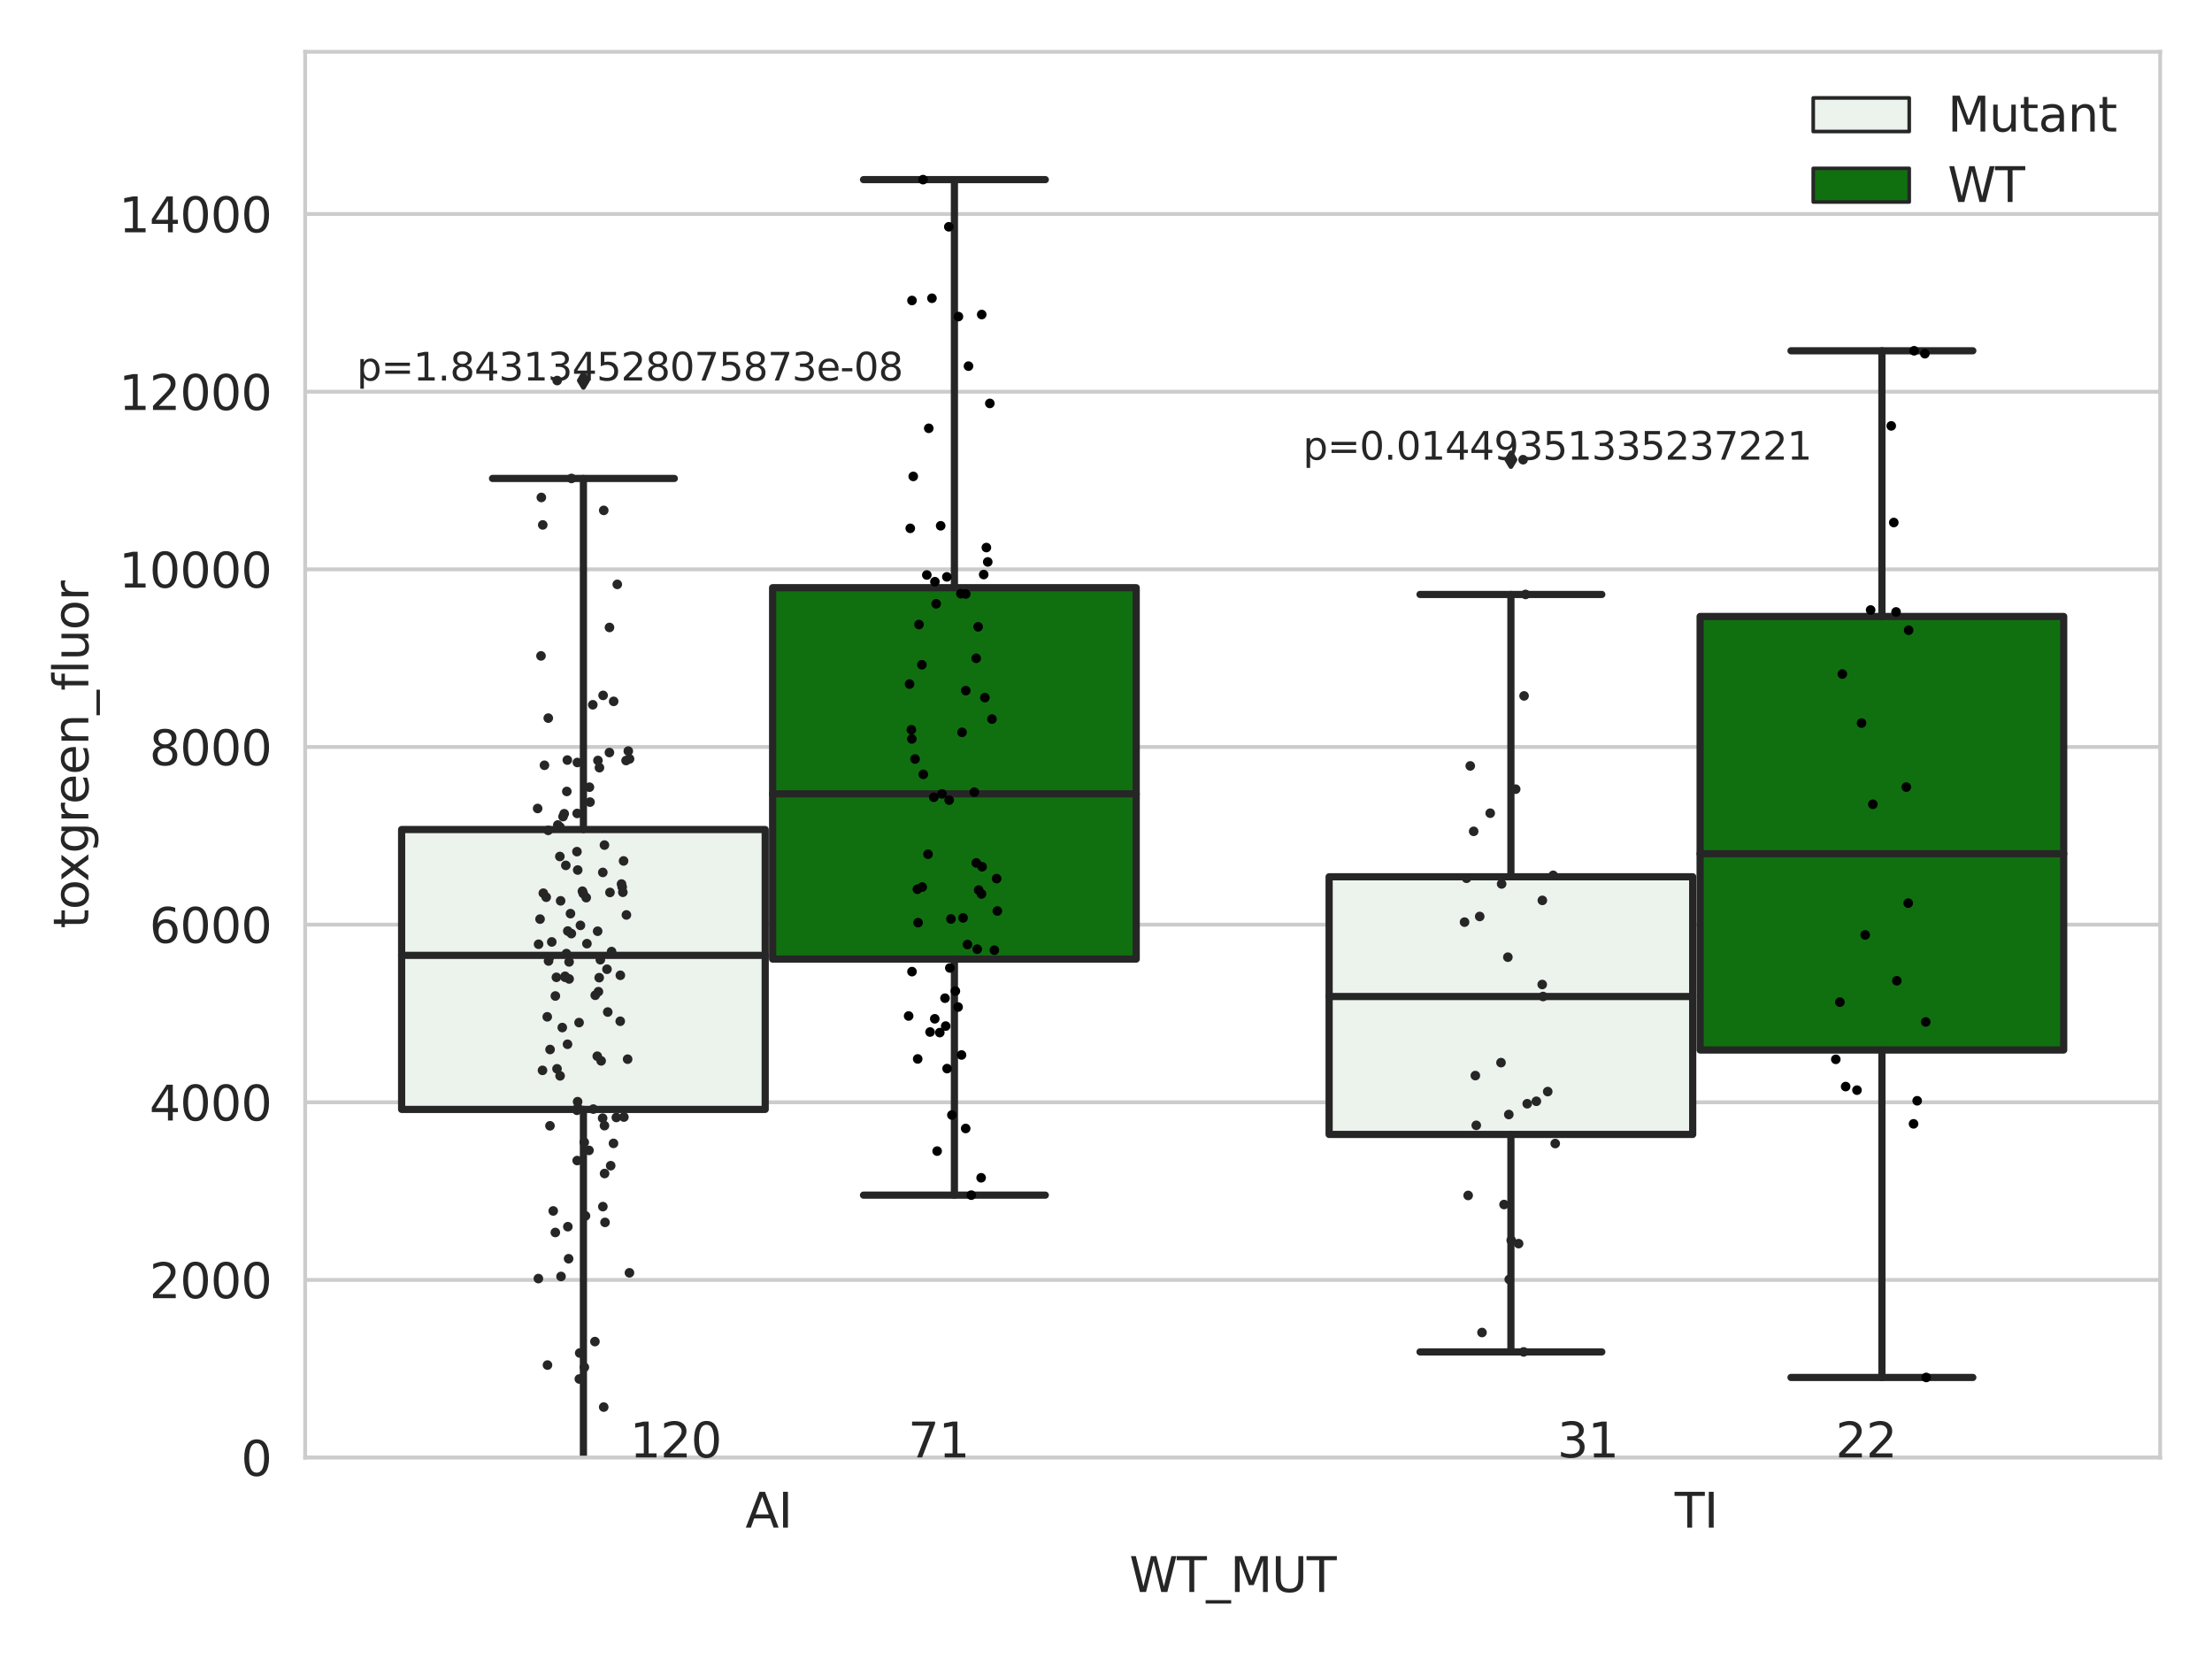<?xml version="1.0" encoding="utf-8" standalone="no"?>
<!DOCTYPE svg PUBLIC "-//W3C//DTD SVG 1.1//EN"
  "http://www.w3.org/Graphics/SVG/1.1/DTD/svg11.dtd">
<svg xmlns:xlink="http://www.w3.org/1999/xlink" width="460.8pt" height="345.6pt" viewBox="0 0 460.8 345.6" xmlns="http://www.w3.org/2000/svg" version="1.1">
 <defs>
  <style type="text/css">*{stroke-linejoin: round; stroke-linecap: butt}</style>
 </defs>
 <g id="figure_1">
  <g id="patch_1">
   <path d="M 0 345.6 
L 460.8 345.6 
L 460.8 0 
L 0 0 
z
" style="fill: #ffffff"/>
  </g>
  <g id="axes_1">
   <g id="patch_2">
    <path d="M 63.571 303.64 
L 450 303.64 
L 450 10.8 
L 63.571 10.8 
z
" style="fill: #ffffff"/>
   </g>
   <g id="matplotlib.axis_1">
    <g id="xtick_1">
     <g id="text_1">
      <!-- AI -->
      <g style="fill: #262626" transform="translate(155.283 318.238)scale(0.1 -0.1)">
       <defs>
        <path id="DejaVuSans-41" d="M 2188 4044 
L 1331 1722 
L 3047 1722 
L 2188 4044 
z
M 1831 4666 
L 2547 4666 
L 4325 0 
L 3669 0 
L 3244 1197 
L 1141 1197 
L 716 0 
L 50 0 
L 1831 4666 
z
" transform="scale(0.016)"/>
        <path id="DejaVuSans-49" d="M 628 4666 
L 1259 4666 
L 1259 0 
L 628 0 
L 628 4666 
z
" transform="scale(0.016)"/>
       </defs>
       <use xlink:href="#DejaVuSans-41"/>
       <use xlink:href="#DejaVuSans-49" x="68.408"/>
      </g>
     </g>
    </g>
    <g id="xtick_2">
     <g id="text_2">
      <!-- TI -->
      <g style="fill: #262626" transform="translate(348.864 318.238)scale(0.1 -0.1)">
       <defs>
        <path id="DejaVuSans-54" d="M -19 4666 
L 3928 4666 
L 3928 4134 
L 2272 4134 
L 2272 0 
L 1638 0 
L 1638 4134 
L -19 4134 
L -19 4666 
z
" transform="scale(0.016)"/>
       </defs>
       <use xlink:href="#DejaVuSans-54"/>
       <use xlink:href="#DejaVuSans-49" x="61.084"/>
      </g>
     </g>
    </g>
    <g id="text_3">
     <!-- WT_MUT -->
     <g style="fill: #262626" transform="translate(235.261 331.638)scale(0.1 -0.1)">
      <defs>
       <path id="DejaVuSans-57" d="M 213 4666 
L 850 4666 
L 1831 722 
L 2809 4666 
L 3519 4666 
L 4500 722 
L 5478 4666 
L 6119 4666 
L 4947 0 
L 4153 0 
L 3169 4050 
L 2175 0 
L 1381 0 
L 213 4666 
z
" transform="scale(0.016)"/>
       <path id="DejaVuSans-5f" d="M 3263 -1063 
L 3263 -1509 
L -63 -1509 
L -63 -1063 
L 3263 -1063 
z
" transform="scale(0.016)"/>
       <path id="DejaVuSans-4d" d="M 628 4666 
L 1569 4666 
L 2759 1491 
L 3956 4666 
L 4897 4666 
L 4897 0 
L 4281 0 
L 4281 4097 
L 3078 897 
L 2444 897 
L 1241 4097 
L 1241 0 
L 628 0 
L 628 4666 
z
" transform="scale(0.016)"/>
       <path id="DejaVuSans-55" d="M 556 4666 
L 1191 4666 
L 1191 1831 
Q 1191 1081 1462 751 
Q 1734 422 2344 422 
Q 2950 422 3222 751 
Q 3494 1081 3494 1831 
L 3494 4666 
L 4128 4666 
L 4128 1753 
Q 4128 841 3676 375 
Q 3225 -91 2344 -91 
Q 1459 -91 1007 375 
Q 556 841 556 1753 
L 556 4666 
z
" transform="scale(0.016)"/>
      </defs>
      <use xlink:href="#DejaVuSans-57"/>
      <use xlink:href="#DejaVuSans-54" x="98.877"/>
      <use xlink:href="#DejaVuSans-5f" x="159.961"/>
      <use xlink:href="#DejaVuSans-4d" x="209.961"/>
      <use xlink:href="#DejaVuSans-55" x="296.24"/>
      <use xlink:href="#DejaVuSans-54" x="369.434"/>
     </g>
    </g>
   </g>
   <g id="matplotlib.axis_2">
    <g id="ytick_1">
     <g id="line2d_1">
      <path d="M 63.571 303.64 
L 450 303.64 
" clip-path="url(#p9ba198912a)" style="fill: none; stroke: #cccccc; stroke-width: 0.8; stroke-linecap: round"/>
     </g>
     <g id="text_4">
      <!-- 0 -->
      <g style="fill: #262626" transform="translate(50.209 307.439)scale(0.1 -0.1)">
       <defs>
        <path id="DejaVuSans-30" d="M 2034 4250 
Q 1547 4250 1301 3770 
Q 1056 3291 1056 2328 
Q 1056 1369 1301 889 
Q 1547 409 2034 409 
Q 2525 409 2770 889 
Q 3016 1369 3016 2328 
Q 3016 3291 2770 3770 
Q 2525 4250 2034 4250 
z
M 2034 4750 
Q 2819 4750 3233 4129 
Q 3647 3509 3647 2328 
Q 3647 1150 3233 529 
Q 2819 -91 2034 -91 
Q 1250 -91 836 529 
Q 422 1150 422 2328 
Q 422 3509 836 4129 
Q 1250 4750 2034 4750 
z
" transform="scale(0.016)"/>
       </defs>
       <use xlink:href="#DejaVuSans-30"/>
      </g>
     </g>
    </g>
    <g id="ytick_2">
     <g id="line2d_2">
      <path d="M 63.571 266.633 
L 450 266.633 
" clip-path="url(#p9ba198912a)" style="fill: none; stroke: #cccccc; stroke-width: 0.8; stroke-linecap: round"/>
     </g>
     <g id="text_5">
      <!-- 2000 -->
      <g style="fill: #262626" transform="translate(31.121 270.432)scale(0.1 -0.1)">
       <defs>
        <path id="DejaVuSans-32" d="M 1228 531 
L 3431 531 
L 3431 0 
L 469 0 
L 469 531 
Q 828 903 1448 1529 
Q 2069 2156 2228 2338 
Q 2531 2678 2651 2914 
Q 2772 3150 2772 3378 
Q 2772 3750 2511 3984 
Q 2250 4219 1831 4219 
Q 1534 4219 1204 4116 
Q 875 4013 500 3803 
L 500 4441 
Q 881 4594 1212 4672 
Q 1544 4750 1819 4750 
Q 2544 4750 2975 4387 
Q 3406 4025 3406 3419 
Q 3406 3131 3298 2873 
Q 3191 2616 2906 2266 
Q 2828 2175 2409 1742 
Q 1991 1309 1228 531 
z
" transform="scale(0.016)"/>
       </defs>
       <use xlink:href="#DejaVuSans-32"/>
       <use xlink:href="#DejaVuSans-30" x="63.623"/>
       <use xlink:href="#DejaVuSans-30" x="127.246"/>
       <use xlink:href="#DejaVuSans-30" x="190.869"/>
      </g>
     </g>
    </g>
    <g id="ytick_3">
     <g id="line2d_3">
      <path d="M 63.571 229.626 
L 450 229.626 
" clip-path="url(#p9ba198912a)" style="fill: none; stroke: #cccccc; stroke-width: 0.8; stroke-linecap: round"/>
     </g>
     <g id="text_6">
      <!-- 4000 -->
      <g style="fill: #262626" transform="translate(31.121 233.425)scale(0.1 -0.1)">
       <defs>
        <path id="DejaVuSans-34" d="M 2419 4116 
L 825 1625 
L 2419 1625 
L 2419 4116 
z
M 2253 4666 
L 3047 4666 
L 3047 1625 
L 3713 1625 
L 3713 1100 
L 3047 1100 
L 3047 0 
L 2419 0 
L 2419 1100 
L 313 1100 
L 313 1709 
L 2253 4666 
z
" transform="scale(0.016)"/>
       </defs>
       <use xlink:href="#DejaVuSans-34"/>
       <use xlink:href="#DejaVuSans-30" x="63.623"/>
       <use xlink:href="#DejaVuSans-30" x="127.246"/>
       <use xlink:href="#DejaVuSans-30" x="190.869"/>
      </g>
     </g>
    </g>
    <g id="ytick_4">
     <g id="line2d_4">
      <path d="M 63.571 192.619 
L 450 192.619 
" clip-path="url(#p9ba198912a)" style="fill: none; stroke: #cccccc; stroke-width: 0.8; stroke-linecap: round"/>
     </g>
     <g id="text_7">
      <!-- 6000 -->
      <g style="fill: #262626" transform="translate(31.121 196.418)scale(0.1 -0.1)">
       <defs>
        <path id="DejaVuSans-36" d="M 2113 2584 
Q 1688 2584 1439 2293 
Q 1191 2003 1191 1497 
Q 1191 994 1439 701 
Q 1688 409 2113 409 
Q 2538 409 2786 701 
Q 3034 994 3034 1497 
Q 3034 2003 2786 2293 
Q 2538 2584 2113 2584 
z
M 3366 4563 
L 3366 3988 
Q 3128 4100 2886 4159 
Q 2644 4219 2406 4219 
Q 1781 4219 1451 3797 
Q 1122 3375 1075 2522 
Q 1259 2794 1537 2939 
Q 1816 3084 2150 3084 
Q 2853 3084 3261 2657 
Q 3669 2231 3669 1497 
Q 3669 778 3244 343 
Q 2819 -91 2113 -91 
Q 1303 -91 875 529 
Q 447 1150 447 2328 
Q 447 3434 972 4092 
Q 1497 4750 2381 4750 
Q 2619 4750 2861 4703 
Q 3103 4656 3366 4563 
z
" transform="scale(0.016)"/>
       </defs>
       <use xlink:href="#DejaVuSans-36"/>
       <use xlink:href="#DejaVuSans-30" x="63.623"/>
       <use xlink:href="#DejaVuSans-30" x="127.246"/>
       <use xlink:href="#DejaVuSans-30" x="190.869"/>
      </g>
     </g>
    </g>
    <g id="ytick_5">
     <g id="line2d_5">
      <path d="M 63.571 155.612 
L 450 155.612 
" clip-path="url(#p9ba198912a)" style="fill: none; stroke: #cccccc; stroke-width: 0.8; stroke-linecap: round"/>
     </g>
     <g id="text_8">
      <!-- 8000 -->
      <g style="fill: #262626" transform="translate(31.121 159.411)scale(0.1 -0.1)">
       <defs>
        <path id="DejaVuSans-38" d="M 2034 2216 
Q 1584 2216 1326 1975 
Q 1069 1734 1069 1313 
Q 1069 891 1326 650 
Q 1584 409 2034 409 
Q 2484 409 2743 651 
Q 3003 894 3003 1313 
Q 3003 1734 2745 1975 
Q 2488 2216 2034 2216 
z
M 1403 2484 
Q 997 2584 770 2862 
Q 544 3141 544 3541 
Q 544 4100 942 4425 
Q 1341 4750 2034 4750 
Q 2731 4750 3128 4425 
Q 3525 4100 3525 3541 
Q 3525 3141 3298 2862 
Q 3072 2584 2669 2484 
Q 3125 2378 3379 2068 
Q 3634 1759 3634 1313 
Q 3634 634 3220 271 
Q 2806 -91 2034 -91 
Q 1263 -91 848 271 
Q 434 634 434 1313 
Q 434 1759 690 2068 
Q 947 2378 1403 2484 
z
M 1172 3481 
Q 1172 3119 1398 2916 
Q 1625 2713 2034 2713 
Q 2441 2713 2670 2916 
Q 2900 3119 2900 3481 
Q 2900 3844 2670 4047 
Q 2441 4250 2034 4250 
Q 1625 4250 1398 4047 
Q 1172 3844 1172 3481 
z
" transform="scale(0.016)"/>
       </defs>
       <use xlink:href="#DejaVuSans-38"/>
       <use xlink:href="#DejaVuSans-30" x="63.623"/>
       <use xlink:href="#DejaVuSans-30" x="127.246"/>
       <use xlink:href="#DejaVuSans-30" x="190.869"/>
      </g>
     </g>
    </g>
    <g id="ytick_6">
     <g id="line2d_6">
      <path d="M 63.571 118.604 
L 450 118.604 
" clip-path="url(#p9ba198912a)" style="fill: none; stroke: #cccccc; stroke-width: 0.8; stroke-linecap: round"/>
     </g>
     <g id="text_9">
      <!-- 10000 -->
      <g style="fill: #262626" transform="translate(24.759 122.404)scale(0.1 -0.1)">
       <defs>
        <path id="DejaVuSans-31" d="M 794 531 
L 1825 531 
L 1825 4091 
L 703 3866 
L 703 4441 
L 1819 4666 
L 2450 4666 
L 2450 531 
L 3481 531 
L 3481 0 
L 794 0 
L 794 531 
z
" transform="scale(0.016)"/>
       </defs>
       <use xlink:href="#DejaVuSans-31"/>
       <use xlink:href="#DejaVuSans-30" x="63.623"/>
       <use xlink:href="#DejaVuSans-30" x="127.246"/>
       <use xlink:href="#DejaVuSans-30" x="190.869"/>
       <use xlink:href="#DejaVuSans-30" x="254.492"/>
      </g>
     </g>
    </g>
    <g id="ytick_7">
     <g id="line2d_7">
      <path d="M 63.571 81.597 
L 450 81.597 
" clip-path="url(#p9ba198912a)" style="fill: none; stroke: #cccccc; stroke-width: 0.8; stroke-linecap: round"/>
     </g>
     <g id="text_10">
      <!-- 12000 -->
      <g style="fill: #262626" transform="translate(24.759 85.397)scale(0.1 -0.1)">
       <use xlink:href="#DejaVuSans-31"/>
       <use xlink:href="#DejaVuSans-32" x="63.623"/>
       <use xlink:href="#DejaVuSans-30" x="127.246"/>
       <use xlink:href="#DejaVuSans-30" x="190.869"/>
       <use xlink:href="#DejaVuSans-30" x="254.492"/>
      </g>
     </g>
    </g>
    <g id="ytick_8">
     <g id="line2d_8">
      <path d="M 63.571 44.59 
L 450 44.59 
" clip-path="url(#p9ba198912a)" style="fill: none; stroke: #cccccc; stroke-width: 0.8; stroke-linecap: round"/>
     </g>
     <g id="text_11">
      <!-- 14000 -->
      <g style="fill: #262626" transform="translate(24.759 48.389)scale(0.1 -0.1)">
       <use xlink:href="#DejaVuSans-31"/>
       <use xlink:href="#DejaVuSans-34" x="63.623"/>
       <use xlink:href="#DejaVuSans-30" x="127.246"/>
       <use xlink:href="#DejaVuSans-30" x="190.869"/>
       <use xlink:href="#DejaVuSans-30" x="254.492"/>
      </g>
     </g>
    </g>
    <g id="text_12">
     <!-- toxgreen_fluor -->
     <g style="fill: #262626" transform="translate(18.401 193.415)rotate(-90)scale(0.1 -0.1)">
      <defs>
       <path id="DejaVuSans-74" d="M 1172 4494 
L 1172 3500 
L 2356 3500 
L 2356 3053 
L 1172 3053 
L 1172 1153 
Q 1172 725 1289 603 
Q 1406 481 1766 481 
L 2356 481 
L 2356 0 
L 1766 0 
Q 1100 0 847 248 
Q 594 497 594 1153 
L 594 3053 
L 172 3053 
L 172 3500 
L 594 3500 
L 594 4494 
L 1172 4494 
z
" transform="scale(0.016)"/>
       <path id="DejaVuSans-6f" d="M 1959 3097 
Q 1497 3097 1228 2736 
Q 959 2375 959 1747 
Q 959 1119 1226 758 
Q 1494 397 1959 397 
Q 2419 397 2687 759 
Q 2956 1122 2956 1747 
Q 2956 2369 2687 2733 
Q 2419 3097 1959 3097 
z
M 1959 3584 
Q 2709 3584 3137 3096 
Q 3566 2609 3566 1747 
Q 3566 888 3137 398 
Q 2709 -91 1959 -91 
Q 1206 -91 779 398 
Q 353 888 353 1747 
Q 353 2609 779 3096 
Q 1206 3584 1959 3584 
z
" transform="scale(0.016)"/>
       <path id="DejaVuSans-78" d="M 3513 3500 
L 2247 1797 
L 3578 0 
L 2900 0 
L 1881 1375 
L 863 0 
L 184 0 
L 1544 1831 
L 300 3500 
L 978 3500 
L 1906 2253 
L 2834 3500 
L 3513 3500 
z
" transform="scale(0.016)"/>
       <path id="DejaVuSans-67" d="M 2906 1791 
Q 2906 2416 2648 2759 
Q 2391 3103 1925 3103 
Q 1463 3103 1205 2759 
Q 947 2416 947 1791 
Q 947 1169 1205 825 
Q 1463 481 1925 481 
Q 2391 481 2648 825 
Q 2906 1169 2906 1791 
z
M 3481 434 
Q 3481 -459 3084 -895 
Q 2688 -1331 1869 -1331 
Q 1566 -1331 1297 -1286 
Q 1028 -1241 775 -1147 
L 775 -588 
Q 1028 -725 1275 -790 
Q 1522 -856 1778 -856 
Q 2344 -856 2625 -561 
Q 2906 -266 2906 331 
L 2906 616 
Q 2728 306 2450 153 
Q 2172 0 1784 0 
Q 1141 0 747 490 
Q 353 981 353 1791 
Q 353 2603 747 3093 
Q 1141 3584 1784 3584 
Q 2172 3584 2450 3431 
Q 2728 3278 2906 2969 
L 2906 3500 
L 3481 3500 
L 3481 434 
z
" transform="scale(0.016)"/>
       <path id="DejaVuSans-72" d="M 2631 2963 
Q 2534 3019 2420 3045 
Q 2306 3072 2169 3072 
Q 1681 3072 1420 2755 
Q 1159 2438 1159 1844 
L 1159 0 
L 581 0 
L 581 3500 
L 1159 3500 
L 1159 2956 
Q 1341 3275 1631 3429 
Q 1922 3584 2338 3584 
Q 2397 3584 2469 3576 
Q 2541 3569 2628 3553 
L 2631 2963 
z
" transform="scale(0.016)"/>
       <path id="DejaVuSans-65" d="M 3597 1894 
L 3597 1613 
L 953 1613 
Q 991 1019 1311 708 
Q 1631 397 2203 397 
Q 2534 397 2845 478 
Q 3156 559 3463 722 
L 3463 178 
Q 3153 47 2828 -22 
Q 2503 -91 2169 -91 
Q 1331 -91 842 396 
Q 353 884 353 1716 
Q 353 2575 817 3079 
Q 1281 3584 2069 3584 
Q 2775 3584 3186 3129 
Q 3597 2675 3597 1894 
z
M 3022 2063 
Q 3016 2534 2758 2815 
Q 2500 3097 2075 3097 
Q 1594 3097 1305 2825 
Q 1016 2553 972 2059 
L 3022 2063 
z
" transform="scale(0.016)"/>
       <path id="DejaVuSans-6e" d="M 3513 2113 
L 3513 0 
L 2938 0 
L 2938 2094 
Q 2938 2591 2744 2837 
Q 2550 3084 2163 3084 
Q 1697 3084 1428 2787 
Q 1159 2491 1159 1978 
L 1159 0 
L 581 0 
L 581 3500 
L 1159 3500 
L 1159 2956 
Q 1366 3272 1645 3428 
Q 1925 3584 2291 3584 
Q 2894 3584 3203 3211 
Q 3513 2838 3513 2113 
z
" transform="scale(0.016)"/>
       <path id="DejaVuSans-66" d="M 2375 4863 
L 2375 4384 
L 1825 4384 
Q 1516 4384 1395 4259 
Q 1275 4134 1275 3809 
L 1275 3500 
L 2222 3500 
L 2222 3053 
L 1275 3053 
L 1275 0 
L 697 0 
L 697 3053 
L 147 3053 
L 147 3500 
L 697 3500 
L 697 3744 
Q 697 4328 969 4595 
Q 1241 4863 1831 4863 
L 2375 4863 
z
" transform="scale(0.016)"/>
       <path id="DejaVuSans-6c" d="M 603 4863 
L 1178 4863 
L 1178 0 
L 603 0 
L 603 4863 
z
" transform="scale(0.016)"/>
       <path id="DejaVuSans-75" d="M 544 1381 
L 544 3500 
L 1119 3500 
L 1119 1403 
Q 1119 906 1312 657 
Q 1506 409 1894 409 
Q 2359 409 2629 706 
Q 2900 1003 2900 1516 
L 2900 3500 
L 3475 3500 
L 3475 0 
L 2900 0 
L 2900 538 
Q 2691 219 2414 64 
Q 2138 -91 1772 -91 
Q 1169 -91 856 284 
Q 544 659 544 1381 
z
M 1991 3584 
L 1991 3584 
z
" transform="scale(0.016)"/>
      </defs>
      <use xlink:href="#DejaVuSans-74"/>
      <use xlink:href="#DejaVuSans-6f" x="39.209"/>
      <use xlink:href="#DejaVuSans-78" x="97.266"/>
      <use xlink:href="#DejaVuSans-67" x="156.445"/>
      <use xlink:href="#DejaVuSans-72" x="219.922"/>
      <use xlink:href="#DejaVuSans-65" x="258.785"/>
      <use xlink:href="#DejaVuSans-65" x="320.309"/>
      <use xlink:href="#DejaVuSans-6e" x="381.832"/>
      <use xlink:href="#DejaVuSans-5f" x="445.211"/>
      <use xlink:href="#DejaVuSans-66" x="495.211"/>
      <use xlink:href="#DejaVuSans-6c" x="530.416"/>
      <use xlink:href="#DejaVuSans-75" x="558.199"/>
      <use xlink:href="#DejaVuSans-6f" x="621.578"/>
      <use xlink:href="#DejaVuSans-72" x="682.76"/>
     </g>
    </g>
   </g>
   <g id="patch_3">
    <path d="M 83.666 231.108 
L 159.406 231.108 
L 159.406 172.807 
L 83.666 172.807 
L 83.666 231.108 
z
" clip-path="url(#p9ba198912a)" style="fill: #ecf2ec; stroke: #262626; stroke-width: 1.5; stroke-linejoin: miter"/>
   </g>
   <g id="patch_4">
    <path d="M 160.951 199.792 
L 236.691 199.792 
L 236.691 122.431 
L 160.951 122.431 
L 160.951 199.792 
z
" clip-path="url(#p9ba198912a)" style="fill: #107010; stroke: #262626; stroke-width: 1.5; stroke-linejoin: miter"/>
   </g>
   <g id="patch_5">
    <path d="M 276.88 236.324 
L 352.62 236.324 
L 352.62 182.651 
L 276.88 182.651 
L 276.88 236.324 
z
" clip-path="url(#p9ba198912a)" style="fill: #ecf2ec; stroke: #262626; stroke-width: 1.5; stroke-linejoin: miter"/>
   </g>
   <g id="patch_6">
    <path d="M 354.166 218.733 
L 429.906 218.733 
L 429.906 128.426 
L 354.166 128.426 
L 354.166 218.733 
z
" clip-path="url(#p9ba198912a)" style="fill: #107010; stroke: #262626; stroke-width: 1.5; stroke-linejoin: miter"/>
   </g>
   <g id="patch_7">
    <path d="M 160.178 303.64 
L 160.178 303.64 
L 160.178 303.64 
L 160.178 303.64 
z
" clip-path="url(#p9ba198912a)" style="fill: #ecf2ec; stroke: #262626; stroke-width: 0.75; stroke-linejoin: miter"/>
   </g>
   <g id="patch_8">
    <path d="M 160.178 303.64 
L 160.178 303.64 
L 160.178 303.64 
L 160.178 303.64 
z
" clip-path="url(#p9ba198912a)" style="fill: #107010; stroke: #262626; stroke-width: 0.75; stroke-linejoin: miter"/>
   </g>
   <g id="PathCollection_1"/>
   <g id="PathCollection_2"/>
   <g id="line2d_9">
    <path d="M 121.536 231.108 
L 121.536 305.144 
" clip-path="url(#p9ba198912a)" style="fill: none; stroke: #262626; stroke-width: 1.5; stroke-linecap: round"/>
   </g>
   <g id="line2d_10">
    <path d="M 121.536 172.807 
L 121.536 99.671 
" clip-path="url(#p9ba198912a)" style="fill: none; stroke: #262626; stroke-width: 1.5; stroke-linecap: round"/>
   </g>
   <g id="line2d_11">
    <path d="M 102.601 305.144 
L 140.471 305.144 
" clip-path="url(#p9ba198912a)" style="fill: none; stroke: #262626; stroke-width: 1.5; stroke-linecap: round"/>
   </g>
   <g id="line2d_12">
    <path d="M 102.601 99.671 
L 140.471 99.671 
" clip-path="url(#p9ba198912a)" style="fill: none; stroke: #262626; stroke-width: 1.5; stroke-linecap: round"/>
   </g>
   <g id="line2d_13">
    <defs>
     <path id="m047ade1bef" d="M -0 1.414 
L 0.849 0 
L 0 -1.414 
L -0.849 -0 
z
" style="stroke: #262626; stroke-linejoin: miter"/>
    </defs>
    <g clip-path="url(#p9ba198912a)">
     <use xlink:href="#m047ade1bef" x="121.536" y="327.924" style="fill: #262626; stroke: #262626; stroke-linejoin: miter"/>
     <use xlink:href="#m047ade1bef" x="121.536" y="79.274" style="fill: #262626; stroke: #262626; stroke-linejoin: miter"/>
    </g>
   </g>
   <g id="line2d_14">
    <path d="M 198.821 199.792 
L 198.821 248.969 
" clip-path="url(#p9ba198912a)" style="fill: none; stroke: #262626; stroke-width: 1.5; stroke-linecap: round"/>
   </g>
   <g id="line2d_15">
    <path d="M 198.821 122.431 
L 198.821 37.422 
" clip-path="url(#p9ba198912a)" style="fill: none; stroke: #262626; stroke-width: 1.5; stroke-linecap: round"/>
   </g>
   <g id="line2d_16">
    <path d="M 179.886 248.969 
L 217.756 248.969 
" clip-path="url(#p9ba198912a)" style="fill: none; stroke: #262626; stroke-width: 1.5; stroke-linecap: round"/>
   </g>
   <g id="line2d_17">
    <path d="M 179.886 37.422 
L 217.756 37.422 
" clip-path="url(#p9ba198912a)" style="fill: none; stroke: #262626; stroke-width: 1.5; stroke-linecap: round"/>
   </g>
   <g id="line2d_18"/>
   <g id="line2d_19">
    <path d="M 314.75 236.324 
L 314.75 281.627 
" clip-path="url(#p9ba198912a)" style="fill: none; stroke: #262626; stroke-width: 1.5; stroke-linecap: round"/>
   </g>
   <g id="line2d_20">
    <path d="M 314.75 182.651 
L 314.75 123.834 
" clip-path="url(#p9ba198912a)" style="fill: none; stroke: #262626; stroke-width: 1.5; stroke-linecap: round"/>
   </g>
   <g id="line2d_21">
    <path d="M 295.815 281.627 
L 333.685 281.627 
" clip-path="url(#p9ba198912a)" style="fill: none; stroke: #262626; stroke-width: 1.5; stroke-linecap: round"/>
   </g>
   <g id="line2d_22">
    <path d="M 295.815 123.834 
L 333.685 123.834 
" clip-path="url(#p9ba198912a)" style="fill: none; stroke: #262626; stroke-width: 1.5; stroke-linecap: round"/>
   </g>
   <g id="line2d_23">
    <g clip-path="url(#p9ba198912a)">
     <use xlink:href="#m047ade1bef" x="314.75" y="95.765" style="fill: #262626; stroke: #262626; stroke-linejoin: miter"/>
    </g>
   </g>
   <g id="line2d_24">
    <path d="M 392.036 218.733 
L 392.036 286.949 
" clip-path="url(#p9ba198912a)" style="fill: none; stroke: #262626; stroke-width: 1.5; stroke-linecap: round"/>
   </g>
   <g id="line2d_25">
    <path d="M 392.036 128.426 
L 392.036 73.072 
" clip-path="url(#p9ba198912a)" style="fill: none; stroke: #262626; stroke-width: 1.5; stroke-linecap: round"/>
   </g>
   <g id="line2d_26">
    <path d="M 373.101 286.949 
L 410.971 286.949 
" clip-path="url(#p9ba198912a)" style="fill: none; stroke: #262626; stroke-width: 1.5; stroke-linecap: round"/>
   </g>
   <g id="line2d_27">
    <path d="M 373.101 73.072 
L 410.971 73.072 
" clip-path="url(#p9ba198912a)" style="fill: none; stroke: #262626; stroke-width: 1.5; stroke-linecap: round"/>
   </g>
   <g id="line2d_28"/>
   <g id="line2d_29">
    <path d="M 83.666 199.02 
L 159.406 199.02 
" clip-path="url(#p9ba198912a)" style="fill: none; stroke: #262626; stroke-width: 1.5; stroke-linecap: round"/>
   </g>
   <g id="line2d_30">
    <path d="M 160.951 165.376 
L 236.691 165.376 
" clip-path="url(#p9ba198912a)" style="fill: none; stroke: #262626; stroke-width: 1.5; stroke-linecap: round"/>
   </g>
   <g id="line2d_31">
    <path d="M 276.88 207.592 
L 352.62 207.592 
" clip-path="url(#p9ba198912a)" style="fill: none; stroke: #262626; stroke-width: 1.5; stroke-linecap: round"/>
   </g>
   <g id="line2d_32">
    <path d="M 354.166 177.842 
L 429.906 177.842 
" clip-path="url(#p9ba198912a)" style="fill: none; stroke: #262626; stroke-width: 1.5; stroke-linecap: round"/>
   </g>
   <g id="patch_9">
    <path d="M 63.571 303.64 
L 63.571 10.8 
" style="fill: none; stroke: #cccccc; stroke-width: 0.8; stroke-linejoin: miter; stroke-linecap: square"/>
   </g>
   <g id="patch_10">
    <path d="M 450 303.64 
L 450 10.8 
" style="fill: none; stroke: #cccccc; stroke-width: 0.8; stroke-linejoin: miter; stroke-linecap: square"/>
   </g>
   <g id="patch_11">
    <path d="M 63.571 303.64 
L 450 303.64 
" style="fill: none; stroke: #cccccc; stroke-width: 0.8; stroke-linejoin: miter; stroke-linecap: square"/>
   </g>
   <g id="patch_12">
    <path d="M 63.571 10.8 
L 450 10.8 
" style="fill: none; stroke: #cccccc; stroke-width: 0.8; stroke-linejoin: miter; stroke-linecap: square"/>
   </g>
   <g id="PathCollection_3">
    <defs>
     <path id="C0_0_80aefdb2f9" d="M 0 1 
C 0.265 1 0.52 0.895 0.707 0.707 
C 0.895 0.52 1 0.265 1 -0 
C 1 -0.265 0.895 -0.52 0.707 -0.707 
C 0.52 -0.895 0.265 -1 0 -1 
C -0.265 -1 -0.52 -0.895 -0.707 -0.707 
C -0.895 -0.52 -1 -0.265 -1 0 
C -1 0.265 -0.895 0.52 -0.707 0.707 
C -0.52 0.895 -0.265 1 0 1 
z
"/>
    </defs>
    <g clip-path="url(#p9ba198912a)">
     <use xlink:href="#C0_0_80aefdb2f9" x="114.57" y="234.528" style="fill: #262626"/>
    </g>
    <g clip-path="url(#p9ba198912a)">
     <use xlink:href="#C0_0_80aefdb2f9" x="116.788" y="187.66" style="fill: #262626"/>
    </g>
    <g clip-path="url(#p9ba198912a)">
     <use xlink:href="#C0_0_80aefdb2f9" x="130.746" y="220.645" style="fill: #262626"/>
    </g>
    <g clip-path="url(#p9ba198912a)">
     <use xlink:href="#C0_0_80aefdb2f9" x="112.699" y="136.636" style="fill: #262626"/>
    </g>
    <g clip-path="url(#p9ba198912a)">
     <use xlink:href="#C0_0_80aefdb2f9" x="118.561" y="203.932" style="fill: #262626"/>
    </g>
    <g clip-path="url(#p9ba198912a)">
     <use xlink:href="#C0_0_80aefdb2f9" x="120.378" y="230.772" style="fill: #262626"/>
    </g>
    <g clip-path="url(#p9ba198912a)">
     <use xlink:href="#C0_0_80aefdb2f9" x="123.489" y="146.816" style="fill: #262626"/>
    </g>
    <g clip-path="url(#p9ba198912a)">
     <use xlink:href="#C0_0_80aefdb2f9" x="129.229" y="203.172" style="fill: #262626"/>
    </g>
    <g clip-path="url(#p9ba198912a)">
     <use xlink:href="#C0_0_80aefdb2f9" x="121.969" y="253.29" style="fill: #262626"/>
    </g>
    <g clip-path="url(#p9ba198912a)">
     <use xlink:href="#C0_0_80aefdb2f9" x="121.868" y="327.924" style="fill: #262626"/>
    </g>
    <g clip-path="url(#p9ba198912a)">
     <use xlink:href="#C0_0_80aefdb2f9" x="114.943" y="196.222" style="fill: #262626"/>
    </g>
    <g clip-path="url(#p9ba198912a)">
     <use xlink:href="#C0_0_80aefdb2f9" x="124.664" y="206.585" style="fill: #262626"/>
    </g>
    <g clip-path="url(#p9ba198912a)">
     <use xlink:href="#C0_0_80aefdb2f9" x="122.12" y="187" style="fill: #262626"/>
    </g>
    <g clip-path="url(#p9ba198912a)">
     <use xlink:href="#C0_0_80aefdb2f9" x="127.801" y="238.189" style="fill: #262626"/>
    </g>
    <g clip-path="url(#p9ba198912a)">
     <use xlink:href="#C0_0_80aefdb2f9" x="114.216" y="149.595" style="fill: #262626"/>
    </g>
    <g clip-path="url(#p9ba198912a)">
     <use xlink:href="#C0_0_80aefdb2f9" x="125.943" y="244.469" style="fill: #262626"/>
    </g>
    <g clip-path="url(#p9ba198912a)">
     <use xlink:href="#C0_0_80aefdb2f9" x="118.453" y="262.217" style="fill: #262626"/>
    </g>
    <g clip-path="url(#p9ba198912a)">
     <use xlink:href="#C0_0_80aefdb2f9" x="114.478" y="199.394" style="fill: #262626"/>
    </g>
    <g clip-path="url(#p9ba198912a)">
     <use xlink:href="#C0_0_80aefdb2f9" x="120.279" y="158.842" style="fill: #262626"/>
    </g>
    <g clip-path="url(#p9ba198912a)">
     <use xlink:href="#C0_0_80aefdb2f9" x="126.038" y="254.646" style="fill: #262626"/>
    </g>
    <g clip-path="url(#p9ba198912a)">
     <use xlink:href="#C0_0_80aefdb2f9" x="124.422" y="220.024" style="fill: #262626"/>
    </g>
    <g clip-path="url(#p9ba198912a)">
     <use xlink:href="#C0_0_80aefdb2f9" x="122.789" y="163.985" style="fill: #262626"/>
    </g>
    <g clip-path="url(#p9ba198912a)">
     <use xlink:href="#C0_0_80aefdb2f9" x="120.233" y="169.453" style="fill: #262626"/>
    </g>
    <g clip-path="url(#p9ba198912a)">
     <use xlink:href="#C0_0_80aefdb2f9" x="114.273" y="200.19" style="fill: #262626"/>
    </g>
    <g clip-path="url(#p9ba198912a)">
     <use xlink:href="#C0_0_80aefdb2f9" x="124.822" y="203.666" style="fill: #262626"/>
    </g>
    <g clip-path="url(#p9ba198912a)">
     <use xlink:href="#C0_0_80aefdb2f9" x="117.134" y="214.057" style="fill: #262626"/>
    </g>
    <g clip-path="url(#p9ba198912a)">
     <use xlink:href="#C0_0_80aefdb2f9" x="126.604" y="210.826" style="fill: #262626"/>
    </g>
    <g clip-path="url(#p9ba198912a)">
     <use xlink:href="#C0_0_80aefdb2f9" x="118.078" y="164.874" style="fill: #262626"/>
    </g>
    <g clip-path="url(#p9ba198912a)">
     <use xlink:href="#C0_0_80aefdb2f9" x="113.422" y="159.419" style="fill: #262626"/>
    </g>
    <g clip-path="url(#p9ba198912a)">
     <use xlink:href="#C0_0_80aefdb2f9" x="119.049" y="99.671" style="fill: #262626"/>
    </g>
    <g clip-path="url(#p9ba198912a)">
     <use xlink:href="#C0_0_80aefdb2f9" x="118.293" y="255.54" style="fill: #262626"/>
    </g>
    <g clip-path="url(#p9ba198912a)">
     <use xlink:href="#C0_0_80aefdb2f9" x="118.554" y="200.385" style="fill: #262626"/>
    </g>
    <g clip-path="url(#p9ba198912a)">
     <use xlink:href="#C0_0_80aefdb2f9" x="129.97" y="232.705" style="fill: #262626"/>
    </g>
    <g clip-path="url(#p9ba198912a)">
     <use xlink:href="#C0_0_80aefdb2f9" x="125.764" y="293.119" style="fill: #262626"/>
    </g>
    <g clip-path="url(#p9ba198912a)">
     <use xlink:href="#C0_0_80aefdb2f9" x="115.685" y="256.749" style="fill: #262626"/>
    </g>
    <g clip-path="url(#p9ba198912a)">
     <use xlink:href="#C0_0_80aefdb2f9" x="126.954" y="156.766" style="fill: #262626"/>
    </g>
    <g clip-path="url(#p9ba198912a)">
     <use xlink:href="#C0_0_80aefdb2f9" x="113.468" y="305.144" style="fill: #262626"/>
    </g>
    <g clip-path="url(#p9ba198912a)">
     <use xlink:href="#C0_0_80aefdb2f9" x="125.919" y="176.046" style="fill: #262626"/>
    </g>
    <g clip-path="url(#p9ba198912a)">
     <use xlink:href="#C0_0_80aefdb2f9" x="113.013" y="222.976" style="fill: #262626"/>
    </g>
    <g clip-path="url(#p9ba198912a)">
     <use xlink:href="#C0_0_80aefdb2f9" x="117.718" y="203.38" style="fill: #262626"/>
    </g>
    <g clip-path="url(#p9ba198912a)">
     <use xlink:href="#C0_0_80aefdb2f9" x="120.913" y="192.771" style="fill: #262626"/>
    </g>
    <g clip-path="url(#p9ba198912a)">
     <use xlink:href="#C0_0_80aefdb2f9" x="129.206" y="212.745" style="fill: #262626"/>
    </g>
    <g clip-path="url(#p9ba198912a)">
     <use xlink:href="#C0_0_80aefdb2f9" x="115.691" y="207.481" style="fill: #262626"/>
    </g>
    <g clip-path="url(#p9ba198912a)">
     <use xlink:href="#C0_0_80aefdb2f9" x="122.911" y="167.092" style="fill: #262626"/>
    </g>
    <g clip-path="url(#p9ba198912a)">
     <use xlink:href="#C0_0_80aefdb2f9" x="129.472" y="184.159" style="fill: #262626"/>
    </g>
    <g clip-path="url(#p9ba198912a)">
     <use xlink:href="#C0_0_80aefdb2f9" x="112.771" y="103.629" style="fill: #262626"/>
    </g>
    <g clip-path="url(#p9ba198912a)">
     <use xlink:href="#C0_0_80aefdb2f9" x="124.499" y="193.991" style="fill: #262626"/>
    </g>
    <g clip-path="url(#p9ba198912a)">
     <use xlink:href="#C0_0_80aefdb2f9" x="117.292" y="170.114" style="fill: #262626"/>
    </g>
    <g clip-path="url(#p9ba198912a)">
     <use xlink:href="#C0_0_80aefdb2f9" x="121.716" y="237.964" style="fill: #262626"/>
    </g>
    <g clip-path="url(#p9ba198912a)">
     <use xlink:href="#C0_0_80aefdb2f9" x="125.637" y="144.862" style="fill: #262626"/>
    </g>
    <g clip-path="url(#p9ba198912a)">
     <use xlink:href="#C0_0_80aefdb2f9" x="120.234" y="241.767" style="fill: #262626"/>
    </g>
    <g clip-path="url(#p9ba198912a)">
     <use xlink:href="#C0_0_80aefdb2f9" x="115.908" y="203.593" style="fill: #262626"/>
    </g>
    <g clip-path="url(#p9ba198912a)">
     <use xlink:href="#C0_0_80aefdb2f9" x="115.246" y="252.26" style="fill: #262626"/>
    </g>
    <g clip-path="url(#p9ba198912a)">
     <use xlink:href="#C0_0_80aefdb2f9" x="126.445" y="201.908" style="fill: #262626"/>
    </g>
    <g clip-path="url(#p9ba198912a)">
     <use xlink:href="#C0_0_80aefdb2f9" x="120.685" y="287.268" style="fill: #262626"/>
    </g>
    <g clip-path="url(#p9ba198912a)">
     <use xlink:href="#C0_0_80aefdb2f9" x="125.232" y="221.002" style="fill: #262626"/>
    </g>
    <g clip-path="url(#p9ba198912a)">
     <use xlink:href="#C0_0_80aefdb2f9" x="130.494" y="190.597" style="fill: #262626"/>
    </g>
    <g clip-path="url(#p9ba198912a)">
     <use xlink:href="#C0_0_80aefdb2f9" x="116.039" y="222.649" style="fill: #262626"/>
    </g>
    <g clip-path="url(#p9ba198912a)">
     <use xlink:href="#C0_0_80aefdb2f9" x="116.199" y="171.859" style="fill: #262626"/>
    </g>
    <g clip-path="url(#p9ba198912a)">
     <use xlink:href="#C0_0_80aefdb2f9" x="112" y="168.422" style="fill: #262626"/>
    </g>
    <g clip-path="url(#p9ba198912a)">
     <use xlink:href="#C0_0_80aefdb2f9" x="123.601" y="231.047" style="fill: #262626"/>
    </g>
    <g clip-path="url(#p9ba198912a)">
     <use xlink:href="#C0_0_80aefdb2f9" x="127.403" y="198.232" style="fill: #262626"/>
    </g>
    <g clip-path="url(#p9ba198912a)">
     <use xlink:href="#C0_0_80aefdb2f9" x="129.619" y="184.787" style="fill: #262626"/>
    </g>
    <g clip-path="url(#p9ba198912a)">
     <use xlink:href="#C0_0_80aefdb2f9" x="120.188" y="177.414" style="fill: #262626"/>
    </g>
    <g clip-path="url(#p9ba198912a)">
     <use xlink:href="#C0_0_80aefdb2f9" x="125.771" y="106.322" style="fill: #262626"/>
    </g>
    <g clip-path="url(#p9ba198912a)">
     <use xlink:href="#C0_0_80aefdb2f9" x="124.875" y="159.923" style="fill: #262626"/>
    </g>
    <g clip-path="url(#p9ba198912a)">
     <use xlink:href="#C0_0_80aefdb2f9" x="112.199" y="196.706" style="fill: #262626"/>
    </g>
    <g clip-path="url(#p9ba198912a)">
     <use xlink:href="#C0_0_80aefdb2f9" x="127.837" y="146.106" style="fill: #262626"/>
    </g>
    <g clip-path="url(#p9ba198912a)">
     <use xlink:href="#C0_0_80aefdb2f9" x="114.195" y="172.983" style="fill: #262626"/>
    </g>
    <g clip-path="url(#p9ba198912a)">
     <use xlink:href="#C0_0_80aefdb2f9" x="129.75" y="185.877" style="fill: #262626"/>
    </g>
    <g clip-path="url(#p9ba198912a)">
     <use xlink:href="#C0_0_80aefdb2f9" x="117.997" y="198.647" style="fill: #262626"/>
    </g>
    <g clip-path="url(#p9ba198912a)">
     <use xlink:href="#C0_0_80aefdb2f9" x="127.217" y="242.834" style="fill: #262626"/>
    </g>
    <g clip-path="url(#p9ba198912a)">
     <use xlink:href="#C0_0_80aefdb2f9" x="113.182" y="186.064" style="fill: #262626"/>
    </g>
    <g clip-path="url(#p9ba198912a)">
     <use xlink:href="#C0_0_80aefdb2f9" x="118.187" y="158.334" style="fill: #262626"/>
    </g>
    <g clip-path="url(#p9ba198912a)">
     <use xlink:href="#C0_0_80aefdb2f9" x="126.969" y="130.71" style="fill: #262626"/>
    </g>
    <g clip-path="url(#p9ba198912a)">
     <use xlink:href="#C0_0_80aefdb2f9" x="117.87" y="180.275" style="fill: #262626"/>
    </g>
    <g clip-path="url(#p9ba198912a)">
     <use xlink:href="#C0_0_80aefdb2f9" x="120.631" y="213.023" style="fill: #262626"/>
    </g>
    <g clip-path="url(#p9ba198912a)">
     <use xlink:href="#C0_0_80aefdb2f9" x="116.68" y="224.124" style="fill: #262626"/>
    </g>
    <g clip-path="url(#p9ba198912a)">
     <use xlink:href="#C0_0_80aefdb2f9" x="131.145" y="158.103" style="fill: #262626"/>
    </g>
    <g clip-path="url(#p9ba198912a)">
     <use xlink:href="#C0_0_80aefdb2f9" x="127.07" y="185.914" style="fill: #262626"/>
    </g>
    <g clip-path="url(#p9ba198912a)">
     <use xlink:href="#C0_0_80aefdb2f9" x="114.051" y="284.367" style="fill: #262626"/>
    </g>
    <g clip-path="url(#p9ba198912a)">
     <use xlink:href="#C0_0_80aefdb2f9" x="131.126" y="265.147" style="fill: #262626"/>
    </g>
    <g clip-path="url(#p9ba198912a)">
     <use xlink:href="#C0_0_80aefdb2f9" x="120.765" y="281.859" style="fill: #262626"/>
    </g>
    <g clip-path="url(#p9ba198912a)">
     <use xlink:href="#C0_0_80aefdb2f9" x="120.192" y="231.291" style="fill: #262626"/>
    </g>
    <g clip-path="url(#p9ba198912a)">
     <use xlink:href="#C0_0_80aefdb2f9" x="118.223" y="217.538" style="fill: #262626"/>
    </g>
    <g clip-path="url(#p9ba198912a)">
     <use xlink:href="#C0_0_80aefdb2f9" x="130.887" y="156.463" style="fill: #262626"/>
    </g>
    <g clip-path="url(#p9ba198912a)">
     <use xlink:href="#C0_0_80aefdb2f9" x="113.783" y="186.905" style="fill: #262626"/>
    </g>
    <g clip-path="url(#p9ba198912a)">
     <use xlink:href="#C0_0_80aefdb2f9" x="120.326" y="229.5" style="fill: #262626"/>
    </g>
    <g clip-path="url(#p9ba198912a)">
     <use xlink:href="#C0_0_80aefdb2f9" x="116.65" y="172.278" style="fill: #262626"/>
    </g>
    <g clip-path="url(#p9ba198912a)">
     <use xlink:href="#C0_0_80aefdb2f9" x="123.934" y="279.475" style="fill: #262626"/>
    </g>
    <g clip-path="url(#p9ba198912a)">
     <use xlink:href="#C0_0_80aefdb2f9" x="128.393" y="232.787" style="fill: #262626"/>
    </g>
    <g clip-path="url(#p9ba198912a)">
     <use xlink:href="#C0_0_80aefdb2f9" x="119.024" y="194.486" style="fill: #262626"/>
    </g>
    <g clip-path="url(#p9ba198912a)">
     <use xlink:href="#C0_0_80aefdb2f9" x="125.923" y="234.495" style="fill: #262626"/>
    </g>
    <g clip-path="url(#p9ba198912a)">
     <use xlink:href="#C0_0_80aefdb2f9" x="122.267" y="196.581" style="fill: #262626"/>
    </g>
    <g clip-path="url(#p9ba198912a)">
     <use xlink:href="#C0_0_80aefdb2f9" x="125.539" y="232.934" style="fill: #262626"/>
    </g>
    <g clip-path="url(#p9ba198912a)">
     <use xlink:href="#C0_0_80aefdb2f9" x="117.536" y="169.512" style="fill: #262626"/>
    </g>
    <g clip-path="url(#p9ba198912a)">
     <use xlink:href="#C0_0_80aefdb2f9" x="129.902" y="179.348" style="fill: #262626"/>
    </g>
    <g clip-path="url(#p9ba198912a)">
     <use xlink:href="#C0_0_80aefdb2f9" x="121.329" y="185.651" style="fill: #262626"/>
    </g>
    <g clip-path="url(#p9ba198912a)">
     <use xlink:href="#C0_0_80aefdb2f9" x="120.347" y="181.242" style="fill: #262626"/>
    </g>
    <g clip-path="url(#p9ba198912a)">
     <use xlink:href="#C0_0_80aefdb2f9" x="121.735" y="284.825" style="fill: #262626"/>
    </g>
    <g clip-path="url(#p9ba198912a)">
     <use xlink:href="#C0_0_80aefdb2f9" x="128.592" y="121.736" style="fill: #262626"/>
    </g>
    <g clip-path="url(#p9ba198912a)">
     <use xlink:href="#C0_0_80aefdb2f9" x="125.577" y="181.742" style="fill: #262626"/>
    </g>
    <g clip-path="url(#p9ba198912a)">
     <use xlink:href="#C0_0_80aefdb2f9" x="130.423" y="158.435" style="fill: #262626"/>
    </g>
    <g clip-path="url(#p9ba198912a)">
     <use xlink:href="#C0_0_80aefdb2f9" x="112.155" y="266.351" style="fill: #262626"/>
    </g>
    <g clip-path="url(#p9ba198912a)">
     <use xlink:href="#C0_0_80aefdb2f9" x="117.716" y="203.579" style="fill: #262626"/>
    </g>
    <g clip-path="url(#p9ba198912a)">
     <use xlink:href="#C0_0_80aefdb2f9" x="114.003" y="211.819" style="fill: #262626"/>
    </g>
    <g clip-path="url(#p9ba198912a)">
     <use xlink:href="#C0_0_80aefdb2f9" x="116.63" y="178.424" style="fill: #262626"/>
    </g>
    <g clip-path="url(#p9ba198912a)">
     <use xlink:href="#C0_0_80aefdb2f9" x="116.068" y="79.274" style="fill: #262626"/>
    </g>
    <g clip-path="url(#p9ba198912a)">
     <use xlink:href="#C0_0_80aefdb2f9" x="112.502" y="191.466" style="fill: #262626"/>
    </g>
    <g clip-path="url(#p9ba198912a)">
     <use xlink:href="#C0_0_80aefdb2f9" x="121.508" y="186.143" style="fill: #262626"/>
    </g>
    <g clip-path="url(#p9ba198912a)">
     <use xlink:href="#C0_0_80aefdb2f9" x="125.06" y="199.928" style="fill: #262626"/>
    </g>
    <g clip-path="url(#p9ba198912a)">
     <use xlink:href="#C0_0_80aefdb2f9" x="116.873" y="265.908" style="fill: #262626"/>
    </g>
    <g clip-path="url(#p9ba198912a)">
     <use xlink:href="#C0_0_80aefdb2f9" x="123.997" y="207.332" style="fill: #262626"/>
    </g>
    <g clip-path="url(#p9ba198912a)">
     <use xlink:href="#C0_0_80aefdb2f9" x="125.588" y="251.36" style="fill: #262626"/>
    </g>
    <g clip-path="url(#p9ba198912a)">
     <use xlink:href="#C0_0_80aefdb2f9" x="118.841" y="190.327" style="fill: #262626"/>
    </g>
    <g clip-path="url(#p9ba198912a)">
     <use xlink:href="#C0_0_80aefdb2f9" x="113.065" y="109.35" style="fill: #262626"/>
    </g>
    <g clip-path="url(#p9ba198912a)">
     <use xlink:href="#C0_0_80aefdb2f9" x="122.696" y="239.646" style="fill: #262626"/>
    </g>
    <g clip-path="url(#p9ba198912a)">
     <use xlink:href="#C0_0_80aefdb2f9" x="118.279" y="193.95" style="fill: #262626"/>
    </g>
    <g clip-path="url(#p9ba198912a)">
     <use xlink:href="#C0_0_80aefdb2f9" x="114.589" y="218.63" style="fill: #262626"/>
    </g>
    <g clip-path="url(#p9ba198912a)">
     <use xlink:href="#C0_0_80aefdb2f9" x="124.563" y="158.421" style="fill: #262626"/>
    </g>
   </g>
   <g id="PathCollection_4">
    <defs>
     <path id="C1_0_e57e83c00d" d="M 0 1 
C 0.265 1 0.52 0.895 0.707 0.707 
C 0.895 0.52 1 0.265 1 -0 
C 1 -0.265 0.895 -0.52 0.707 -0.707 
C 0.52 -0.895 0.265 -1 0 -1 
C -0.265 -1 -0.52 -0.895 -0.707 -0.707 
C -0.895 -0.52 -1 -0.265 -1 0 
C -1 0.265 -0.895 0.52 -0.707 0.707 
C -0.52 0.895 -0.265 1 0 1 
z
"/>
    </defs>
    <g clip-path="url(#p9ba198912a)">
     <use xlink:href="#C1_0_e57e83c00d" x="201.755" y="76.27"/>
    </g>
    <g clip-path="url(#p9ba198912a)">
     <use xlink:href="#C1_0_e57e83c00d" x="204.507" y="65.522"/>
    </g>
    <g clip-path="url(#p9ba198912a)">
     <use xlink:href="#C1_0_e57e83c00d" x="205.48" y="114.067"/>
    </g>
    <g clip-path="url(#p9ba198912a)">
     <use xlink:href="#C1_0_e57e83c00d" x="196.862" y="207.939"/>
    </g>
    <g clip-path="url(#p9ba198912a)">
     <use xlink:href="#C1_0_e57e83c00d" x="191.109" y="185.243"/>
    </g>
    <g clip-path="url(#p9ba198912a)">
     <use xlink:href="#C1_0_e57e83c00d" x="189.626" y="110.063"/>
    </g>
    <g clip-path="url(#p9ba198912a)">
     <use xlink:href="#C1_0_e57e83c00d" x="195.024" y="125.785"/>
    </g>
    <g clip-path="url(#p9ba198912a)">
     <use xlink:href="#C1_0_e57e83c00d" x="199.59" y="209.788"/>
    </g>
    <g clip-path="url(#p9ba198912a)">
     <use xlink:href="#C1_0_e57e83c00d" x="204.591" y="180.561"/>
    </g>
    <g clip-path="url(#p9ba198912a)">
     <use xlink:href="#C1_0_e57e83c00d" x="203.36" y="137.14"/>
    </g>
    <g clip-path="url(#p9ba198912a)">
     <use xlink:href="#C1_0_e57e83c00d" x="198.298" y="232.281"/>
    </g>
    <g clip-path="url(#p9ba198912a)">
     <use xlink:href="#C1_0_e57e83c00d" x="194.143" y="62.132"/>
    </g>
    <g clip-path="url(#p9ba198912a)">
     <use xlink:href="#C1_0_e57e83c00d" x="200.302" y="219.772"/>
    </g>
    <g clip-path="url(#p9ba198912a)">
     <use xlink:href="#C1_0_e57e83c00d" x="207.766" y="189.776"/>
    </g>
    <g clip-path="url(#p9ba198912a)">
     <use xlink:href="#C1_0_e57e83c00d" x="189.984" y="202.406"/>
    </g>
    <g clip-path="url(#p9ba198912a)">
     <use xlink:href="#C1_0_e57e83c00d" x="204.469" y="186.228"/>
    </g>
    <g clip-path="url(#p9ba198912a)">
     <use xlink:href="#C1_0_e57e83c00d" x="200.17" y="123.683"/>
    </g>
    <g clip-path="url(#p9ba198912a)">
     <use xlink:href="#C1_0_e57e83c00d" x="199.66" y="65.951"/>
    </g>
    <g clip-path="url(#p9ba198912a)">
     <use xlink:href="#C1_0_e57e83c00d" x="200.414" y="152.561"/>
    </g>
    <g clip-path="url(#p9ba198912a)">
     <use xlink:href="#C1_0_e57e83c00d" x="196.238" y="165.376"/>
    </g>
    <g clip-path="url(#p9ba198912a)">
     <use xlink:href="#C1_0_e57e83c00d" x="201.191" y="143.87"/>
    </g>
    <g clip-path="url(#p9ba198912a)">
     <use xlink:href="#C1_0_e57e83c00d" x="205.164" y="145.327"/>
    </g>
    <g clip-path="url(#p9ba198912a)">
     <use xlink:href="#C1_0_e57e83c00d" x="195.224" y="239.796"/>
    </g>
    <g clip-path="url(#p9ba198912a)">
     <use xlink:href="#C1_0_e57e83c00d" x="197.005" y="213.751"/>
    </g>
    <g clip-path="url(#p9ba198912a)">
     <use xlink:href="#C1_0_e57e83c00d" x="192.34" y="161.318"/>
    </g>
    <g clip-path="url(#p9ba198912a)">
     <use xlink:href="#C1_0_e57e83c00d" x="203.377" y="179.756"/>
    </g>
    <g clip-path="url(#p9ba198912a)">
     <use xlink:href="#C1_0_e57e83c00d" x="191.442" y="130.104"/>
    </g>
    <g clip-path="url(#p9ba198912a)">
     <use xlink:href="#C1_0_e57e83c00d" x="192.286" y="37.422"/>
    </g>
    <g clip-path="url(#p9ba198912a)">
     <use xlink:href="#C1_0_e57e83c00d" x="201.544" y="196.757"/>
    </g>
    <g clip-path="url(#p9ba198912a)">
     <use xlink:href="#C1_0_e57e83c00d" x="200.63" y="191.211"/>
    </g>
    <g clip-path="url(#p9ba198912a)">
     <use xlink:href="#C1_0_e57e83c00d" x="199.022" y="206.462"/>
    </g>
    <g clip-path="url(#p9ba198912a)">
     <use xlink:href="#C1_0_e57e83c00d" x="197.865" y="201.645"/>
    </g>
    <g clip-path="url(#p9ba198912a)">
     <use xlink:href="#C1_0_e57e83c00d" x="197.246" y="120.172"/>
    </g>
    <g clip-path="url(#p9ba198912a)">
     <use xlink:href="#C1_0_e57e83c00d" x="201.168" y="235.083"/>
    </g>
    <g clip-path="url(#p9ba198912a)">
     <use xlink:href="#C1_0_e57e83c00d" x="190.621" y="158.113"/>
    </g>
    <g clip-path="url(#p9ba198912a)">
     <use xlink:href="#C1_0_e57e83c00d" x="203.578" y="197.733"/>
    </g>
    <g clip-path="url(#p9ba198912a)">
     <use xlink:href="#C1_0_e57e83c00d" x="189.477" y="142.507"/>
    </g>
    <g clip-path="url(#p9ba198912a)">
     <use xlink:href="#C1_0_e57e83c00d" x="193.478" y="89.221"/>
    </g>
    <g clip-path="url(#p9ba198912a)">
     <use xlink:href="#C1_0_e57e83c00d" x="189.948" y="153.932"/>
    </g>
    <g clip-path="url(#p9ba198912a)">
     <use xlink:href="#C1_0_e57e83c00d" x="202.34" y="248.969"/>
    </g>
    <g clip-path="url(#p9ba198912a)">
     <use xlink:href="#C1_0_e57e83c00d" x="203.871" y="185.42"/>
    </g>
    <g clip-path="url(#p9ba198912a)">
     <use xlink:href="#C1_0_e57e83c00d" x="198.095" y="191.44"/>
    </g>
    <g clip-path="url(#p9ba198912a)">
     <use xlink:href="#C1_0_e57e83c00d" x="191.174" y="220.596"/>
    </g>
    <g clip-path="url(#p9ba198912a)">
     <use xlink:href="#C1_0_e57e83c00d" x="206.645" y="149.796"/>
    </g>
    <g clip-path="url(#p9ba198912a)">
     <use xlink:href="#C1_0_e57e83c00d" x="191.256" y="192.211"/>
    </g>
    <g clip-path="url(#p9ba198912a)">
     <use xlink:href="#C1_0_e57e83c00d" x="203.763" y="130.578"/>
    </g>
    <g clip-path="url(#p9ba198912a)">
     <use xlink:href="#C1_0_e57e83c00d" x="205.766" y="117.058"/>
    </g>
    <g clip-path="url(#p9ba198912a)">
     <use xlink:href="#C1_0_e57e83c00d" x="195.961" y="109.534"/>
    </g>
    <g clip-path="url(#p9ba198912a)">
     <use xlink:href="#C1_0_e57e83c00d" x="202.97" y="165.025"/>
    </g>
    <g clip-path="url(#p9ba198912a)">
     <use xlink:href="#C1_0_e57e83c00d" x="190.248" y="99.244"/>
    </g>
    <g clip-path="url(#p9ba198912a)">
     <use xlink:href="#C1_0_e57e83c00d" x="194.533" y="166.085"/>
    </g>
    <g clip-path="url(#p9ba198912a)">
     <use xlink:href="#C1_0_e57e83c00d" x="194.728" y="212.234"/>
    </g>
    <g clip-path="url(#p9ba198912a)">
     <use xlink:href="#C1_0_e57e83c00d" x="204.922" y="119.689"/>
    </g>
    <g clip-path="url(#p9ba198912a)">
     <use xlink:href="#C1_0_e57e83c00d" x="206.201" y="84.038"/>
    </g>
    <g clip-path="url(#p9ba198912a)">
     <use xlink:href="#C1_0_e57e83c00d" x="193.325" y="177.952"/>
    </g>
    <g clip-path="url(#p9ba198912a)">
     <use xlink:href="#C1_0_e57e83c00d" x="193.751" y="214.991"/>
    </g>
    <g clip-path="url(#p9ba198912a)">
     <use xlink:href="#C1_0_e57e83c00d" x="194.759" y="121.179"/>
    </g>
    <g clip-path="url(#p9ba198912a)">
     <use xlink:href="#C1_0_e57e83c00d" x="207.621" y="183.034"/>
    </g>
    <g clip-path="url(#p9ba198912a)">
     <use xlink:href="#C1_0_e57e83c00d" x="189.984" y="62.599"/>
    </g>
    <g clip-path="url(#p9ba198912a)">
     <use xlink:href="#C1_0_e57e83c00d" x="192.043" y="138.482"/>
    </g>
    <g clip-path="url(#p9ba198912a)">
     <use xlink:href="#C1_0_e57e83c00d" x="189.856" y="152.017"/>
    </g>
    <g clip-path="url(#p9ba198912a)">
     <use xlink:href="#C1_0_e57e83c00d" x="192.118" y="184.79"/>
    </g>
    <g clip-path="url(#p9ba198912a)">
     <use xlink:href="#C1_0_e57e83c00d" x="207.145" y="197.94"/>
    </g>
    <g clip-path="url(#p9ba198912a)">
     <use xlink:href="#C1_0_e57e83c00d" x="195.776" y="215.108"/>
    </g>
    <g clip-path="url(#p9ba198912a)">
     <use xlink:href="#C1_0_e57e83c00d" x="204.387" y="245.354"/>
    </g>
    <g clip-path="url(#p9ba198912a)">
     <use xlink:href="#C1_0_e57e83c00d" x="193.072" y="119.778"/>
    </g>
    <g clip-path="url(#p9ba198912a)">
     <use xlink:href="#C1_0_e57e83c00d" x="189.285" y="211.65"/>
    </g>
    <g clip-path="url(#p9ba198912a)">
     <use xlink:href="#C1_0_e57e83c00d" x="197.729" y="166.688"/>
    </g>
    <g clip-path="url(#p9ba198912a)">
     <use xlink:href="#C1_0_e57e83c00d" x="201.187" y="123.739"/>
    </g>
    <g clip-path="url(#p9ba198912a)">
     <use xlink:href="#C1_0_e57e83c00d" x="197.294" y="222.611"/>
    </g>
    <g clip-path="url(#p9ba198912a)">
     <use xlink:href="#C1_0_e57e83c00d" x="197.655" y="47.248"/>
    </g>
   </g>
   <g id="PathCollection_5">
    <defs>
     <path id="C2_0_80be4c8a73" d="M 0 1 
C 0.265 1 0.52 0.895 0.707 0.707 
C 0.895 0.52 1 0.265 1 -0 
C 1 -0.265 0.895 -0.52 0.707 -0.707 
C 0.52 -0.895 0.265 -1 0 -1 
C -0.265 -1 -0.52 -0.895 -0.707 -0.707 
C -0.895 -0.52 -1 -0.265 -1 0 
C -1 0.265 -0.895 0.52 -0.707 0.707 
C -0.52 0.895 -0.265 1 0 1 
z
"/>
    </defs>
    <g clip-path="url(#p9ba198912a)">
     <use xlink:href="#C2_0_80be4c8a73" x="308.728" y="277.586" style="fill: #262626"/>
    </g>
    <g clip-path="url(#p9ba198912a)">
     <use xlink:href="#C2_0_80be4c8a73" x="322.421" y="227.396" style="fill: #262626"/>
    </g>
    <g clip-path="url(#p9ba198912a)">
     <use xlink:href="#C2_0_80be4c8a73" x="317.493" y="144.967" style="fill: #262626"/>
    </g>
    <g clip-path="url(#p9ba198912a)">
     <use xlink:href="#C2_0_80be4c8a73" x="310.438" y="169.403" style="fill: #262626"/>
    </g>
    <g clip-path="url(#p9ba198912a)">
     <use xlink:href="#C2_0_80be4c8a73" x="312.817" y="184.139" style="fill: #262626"/>
    </g>
    <g clip-path="url(#p9ba198912a)">
     <use xlink:href="#C2_0_80be4c8a73" x="323.982" y="238.22" style="fill: #262626"/>
    </g>
    <g clip-path="url(#p9ba198912a)">
     <use xlink:href="#C2_0_80be4c8a73" x="321.273" y="205.091" style="fill: #262626"/>
    </g>
    <g clip-path="url(#p9ba198912a)">
     <use xlink:href="#C2_0_80be4c8a73" x="305.093" y="192.096" style="fill: #262626"/>
    </g>
    <g clip-path="url(#p9ba198912a)">
     <use xlink:href="#C2_0_80be4c8a73" x="317.285" y="95.765" style="fill: #262626"/>
    </g>
    <g clip-path="url(#p9ba198912a)">
     <use xlink:href="#C2_0_80be4c8a73" x="308.251" y="190.918" style="fill: #262626"/>
    </g>
    <g clip-path="url(#p9ba198912a)">
     <use xlink:href="#C2_0_80be4c8a73" x="321.3" y="187.566" style="fill: #262626"/>
    </g>
    <g clip-path="url(#p9ba198912a)">
     <use xlink:href="#C2_0_80be4c8a73" x="316.352" y="259.07" style="fill: #262626"/>
    </g>
    <g clip-path="url(#p9ba198912a)">
     <use xlink:href="#C2_0_80be4c8a73" x="317.807" y="123.834" style="fill: #262626"/>
    </g>
    <g clip-path="url(#p9ba198912a)">
     <use xlink:href="#C2_0_80be4c8a73" x="306.992" y="173.183" style="fill: #262626"/>
    </g>
    <g clip-path="url(#p9ba198912a)">
     <use xlink:href="#C2_0_80be4c8a73" x="314.116" y="199.395" style="fill: #262626"/>
    </g>
    <g clip-path="url(#p9ba198912a)">
     <use xlink:href="#C2_0_80be4c8a73" x="307.533" y="234.428" style="fill: #262626"/>
    </g>
    <g clip-path="url(#p9ba198912a)">
     <use xlink:href="#C2_0_80be4c8a73" x="321.45" y="207.592" style="fill: #262626"/>
    </g>
    <g clip-path="url(#p9ba198912a)">
     <use xlink:href="#C2_0_80be4c8a73" x="314.403" y="266.521" style="fill: #262626"/>
    </g>
    <g clip-path="url(#p9ba198912a)">
     <use xlink:href="#C2_0_80be4c8a73" x="312.687" y="221.367" style="fill: #262626"/>
    </g>
    <g clip-path="url(#p9ba198912a)">
     <use xlink:href="#C2_0_80be4c8a73" x="307.342" y="224.065" style="fill: #262626"/>
    </g>
    <g clip-path="url(#p9ba198912a)">
     <use xlink:href="#C2_0_80be4c8a73" x="318.147" y="229.928" style="fill: #262626"/>
    </g>
    <g clip-path="url(#p9ba198912a)">
     <use xlink:href="#C2_0_80be4c8a73" x="305.845" y="249.032" style="fill: #262626"/>
    </g>
    <g clip-path="url(#p9ba198912a)">
     <use xlink:href="#C2_0_80be4c8a73" x="317.409" y="281.627" style="fill: #262626"/>
    </g>
    <g clip-path="url(#p9ba198912a)">
     <use xlink:href="#C2_0_80be4c8a73" x="306.28" y="159.555" style="fill: #262626"/>
    </g>
    <g clip-path="url(#p9ba198912a)">
     <use xlink:href="#C2_0_80be4c8a73" x="320.053" y="229.418" style="fill: #262626"/>
    </g>
    <g clip-path="url(#p9ba198912a)">
     <use xlink:href="#C2_0_80be4c8a73" x="314.314" y="232.174" style="fill: #262626"/>
    </g>
    <g clip-path="url(#p9ba198912a)">
     <use xlink:href="#C2_0_80be4c8a73" x="315.745" y="164.396" style="fill: #262626"/>
    </g>
    <g clip-path="url(#p9ba198912a)">
     <use xlink:href="#C2_0_80be4c8a73" x="305.51" y="182.953" style="fill: #262626"/>
    </g>
    <g clip-path="url(#p9ba198912a)">
     <use xlink:href="#C2_0_80be4c8a73" x="323.555" y="182.349" style="fill: #262626"/>
    </g>
    <g clip-path="url(#p9ba198912a)">
     <use xlink:href="#C2_0_80be4c8a73" x="313.321" y="250.925" style="fill: #262626"/>
    </g>
    <g clip-path="url(#p9ba198912a)">
     <use xlink:href="#C2_0_80be4c8a73" x="314.817" y="258.377" style="fill: #262626"/>
    </g>
   </g>
   <g id="PathCollection_6">
    <defs>
     <path id="C3_0_b7a5031adc" d="M 0 1 
C 0.265 1 0.52 0.895 0.707 0.707 
C 0.895 0.52 1 0.265 1 -0 
C 1 -0.265 0.895 -0.52 0.707 -0.707 
C 0.52 -0.895 0.265 -1 0 -1 
C -0.265 -1 -0.52 -0.895 -0.707 -0.707 
C -0.895 -0.52 -1 -0.265 -1 0 
C -1 0.265 -0.895 0.52 -0.707 0.707 
C -0.52 0.895 -0.265 1 0 1 
z
"/>
    </defs>
    <g clip-path="url(#p9ba198912a)">
     <use xlink:href="#C3_0_b7a5031adc" x="397.122" y="163.962"/>
    </g>
    <g clip-path="url(#p9ba198912a)">
     <use xlink:href="#C3_0_b7a5031adc" x="395.14" y="204.314"/>
    </g>
    <g clip-path="url(#p9ba198912a)">
     <use xlink:href="#C3_0_b7a5031adc" x="398.739" y="73.072"/>
    </g>
    <g clip-path="url(#p9ba198912a)">
     <use xlink:href="#C3_0_b7a5031adc" x="393.98" y="88.719"/>
    </g>
    <g clip-path="url(#p9ba198912a)">
     <use xlink:href="#C3_0_b7a5031adc" x="389.689" y="127.075"/>
    </g>
    <g clip-path="url(#p9ba198912a)">
     <use xlink:href="#C3_0_b7a5031adc" x="401.272" y="286.949"/>
    </g>
    <g clip-path="url(#p9ba198912a)">
     <use xlink:href="#C3_0_b7a5031adc" x="384.484" y="226.351"/>
    </g>
    <g clip-path="url(#p9ba198912a)">
     <use xlink:href="#C3_0_b7a5031adc" x="401.172" y="212.892"/>
    </g>
    <g clip-path="url(#p9ba198912a)">
     <use xlink:href="#C3_0_b7a5031adc" x="394.511" y="108.848"/>
    </g>
    <g clip-path="url(#p9ba198912a)">
     <use xlink:href="#C3_0_b7a5031adc" x="398.626" y="234.117"/>
    </g>
    <g clip-path="url(#p9ba198912a)">
     <use xlink:href="#C3_0_b7a5031adc" x="400.988" y="73.684"/>
    </g>
    <g clip-path="url(#p9ba198912a)">
     <use xlink:href="#C3_0_b7a5031adc" x="388.56" y="194.76"/>
    </g>
    <g clip-path="url(#p9ba198912a)">
     <use xlink:href="#C3_0_b7a5031adc" x="397.608" y="131.282"/>
    </g>
    <g clip-path="url(#p9ba198912a)">
     <use xlink:href="#C3_0_b7a5031adc" x="397.516" y="188.143"/>
    </g>
    <g clip-path="url(#p9ba198912a)">
     <use xlink:href="#C3_0_b7a5031adc" x="383.281" y="208.763"/>
    </g>
    <g clip-path="url(#p9ba198912a)">
     <use xlink:href="#C3_0_b7a5031adc" x="383.789" y="140.412"/>
    </g>
    <g clip-path="url(#p9ba198912a)">
     <use xlink:href="#C3_0_b7a5031adc" x="382.431" y="220.68"/>
    </g>
    <g clip-path="url(#p9ba198912a)">
     <use xlink:href="#C3_0_b7a5031adc" x="394.986" y="127.475"/>
    </g>
    <g clip-path="url(#p9ba198912a)">
     <use xlink:href="#C3_0_b7a5031adc" x="387.795" y="150.634"/>
    </g>
    <g clip-path="url(#p9ba198912a)">
     <use xlink:href="#C3_0_b7a5031adc" x="386.844" y="227.098"/>
    </g>
    <g clip-path="url(#p9ba198912a)">
     <use xlink:href="#C3_0_b7a5031adc" x="390.146" y="167.542"/>
    </g>
    <g clip-path="url(#p9ba198912a)">
     <use xlink:href="#C3_0_b7a5031adc" x="399.382" y="229.312"/>
    </g>
   </g>
   <g id="text_13">
    <!-- 120 -->
    <g style="fill: #262626" transform="translate(131.196 303.609)scale(0.1 -0.1)">
     <use xlink:href="#DejaVuSans-31"/>
     <use xlink:href="#DejaVuSans-32" x="63.623"/>
     <use xlink:href="#DejaVuSans-30" x="127.246"/>
    </g>
   </g>
   <g id="text_14">
    <!-- p=1.843134528075873e-08 -->
    <g style="fill: #262626" transform="translate(74.319 79.273)scale(0.08 -0.08)">
     <defs>
      <path id="DejaVuSans-70" d="M 1159 525 
L 1159 -1331 
L 581 -1331 
L 581 3500 
L 1159 3500 
L 1159 2969 
Q 1341 3281 1617 3432 
Q 1894 3584 2278 3584 
Q 2916 3584 3314 3078 
Q 3713 2572 3713 1747 
Q 3713 922 3314 415 
Q 2916 -91 2278 -91 
Q 1894 -91 1617 61 
Q 1341 213 1159 525 
z
M 3116 1747 
Q 3116 2381 2855 2742 
Q 2594 3103 2138 3103 
Q 1681 3103 1420 2742 
Q 1159 2381 1159 1747 
Q 1159 1113 1420 752 
Q 1681 391 2138 391 
Q 2594 391 2855 752 
Q 3116 1113 3116 1747 
z
" transform="scale(0.016)"/>
      <path id="DejaVuSans-3d" d="M 678 2906 
L 4684 2906 
L 4684 2381 
L 678 2381 
L 678 2906 
z
M 678 1631 
L 4684 1631 
L 4684 1100 
L 678 1100 
L 678 1631 
z
" transform="scale(0.016)"/>
      <path id="DejaVuSans-2e" d="M 684 794 
L 1344 794 
L 1344 0 
L 684 0 
L 684 794 
z
" transform="scale(0.016)"/>
      <path id="DejaVuSans-33" d="M 2597 2516 
Q 3050 2419 3304 2112 
Q 3559 1806 3559 1356 
Q 3559 666 3084 287 
Q 2609 -91 1734 -91 
Q 1441 -91 1130 -33 
Q 819 25 488 141 
L 488 750 
Q 750 597 1062 519 
Q 1375 441 1716 441 
Q 2309 441 2620 675 
Q 2931 909 2931 1356 
Q 2931 1769 2642 2001 
Q 2353 2234 1838 2234 
L 1294 2234 
L 1294 2753 
L 1863 2753 
Q 2328 2753 2575 2939 
Q 2822 3125 2822 3475 
Q 2822 3834 2567 4026 
Q 2313 4219 1838 4219 
Q 1578 4219 1281 4162 
Q 984 4106 628 3988 
L 628 4550 
Q 988 4650 1302 4700 
Q 1616 4750 1894 4750 
Q 2613 4750 3031 4423 
Q 3450 4097 3450 3541 
Q 3450 3153 3228 2886 
Q 3006 2619 2597 2516 
z
" transform="scale(0.016)"/>
      <path id="DejaVuSans-35" d="M 691 4666 
L 3169 4666 
L 3169 4134 
L 1269 4134 
L 1269 2991 
Q 1406 3038 1543 3061 
Q 1681 3084 1819 3084 
Q 2600 3084 3056 2656 
Q 3513 2228 3513 1497 
Q 3513 744 3044 326 
Q 2575 -91 1722 -91 
Q 1428 -91 1123 -41 
Q 819 9 494 109 
L 494 744 
Q 775 591 1075 516 
Q 1375 441 1709 441 
Q 2250 441 2565 725 
Q 2881 1009 2881 1497 
Q 2881 1984 2565 2268 
Q 2250 2553 1709 2553 
Q 1456 2553 1204 2497 
Q 953 2441 691 2322 
L 691 4666 
z
" transform="scale(0.016)"/>
      <path id="DejaVuSans-37" d="M 525 4666 
L 3525 4666 
L 3525 4397 
L 1831 0 
L 1172 0 
L 2766 4134 
L 525 4134 
L 525 4666 
z
" transform="scale(0.016)"/>
      <path id="DejaVuSans-2d" d="M 313 2009 
L 1997 2009 
L 1997 1497 
L 313 1497 
L 313 2009 
z
" transform="scale(0.016)"/>
     </defs>
     <use xlink:href="#DejaVuSans-70"/>
     <use xlink:href="#DejaVuSans-3d" x="63.477"/>
     <use xlink:href="#DejaVuSans-31" x="147.266"/>
     <use xlink:href="#DejaVuSans-2e" x="210.889"/>
     <use xlink:href="#DejaVuSans-38" x="242.676"/>
     <use xlink:href="#DejaVuSans-34" x="306.299"/>
     <use xlink:href="#DejaVuSans-33" x="369.922"/>
     <use xlink:href="#DejaVuSans-31" x="433.545"/>
     <use xlink:href="#DejaVuSans-33" x="497.168"/>
     <use xlink:href="#DejaVuSans-34" x="560.791"/>
     <use xlink:href="#DejaVuSans-35" x="624.414"/>
     <use xlink:href="#DejaVuSans-32" x="688.037"/>
     <use xlink:href="#DejaVuSans-38" x="751.66"/>
     <use xlink:href="#DejaVuSans-30" x="815.283"/>
     <use xlink:href="#DejaVuSans-37" x="878.906"/>
     <use xlink:href="#DejaVuSans-35" x="942.529"/>
     <use xlink:href="#DejaVuSans-38" x="1006.152"/>
     <use xlink:href="#DejaVuSans-37" x="1069.775"/>
     <use xlink:href="#DejaVuSans-33" x="1133.398"/>
     <use xlink:href="#DejaVuSans-65" x="1197.021"/>
     <use xlink:href="#DejaVuSans-2d" x="1258.545"/>
     <use xlink:href="#DejaVuSans-30" x="1294.629"/>
     <use xlink:href="#DejaVuSans-38" x="1358.252"/>
    </g>
   </g>
   <g id="text_15">
    <!-- 71 -->
    <g style="fill: #262626" transform="translate(189.161 303.609)scale(0.1 -0.1)">
     <use xlink:href="#DejaVuSans-37"/>
     <use xlink:href="#DejaVuSans-31" x="63.623"/>
    </g>
   </g>
   <g id="text_16">
    <!-- 31 -->
    <g style="fill: #262626" transform="translate(324.411 303.609)scale(0.1 -0.1)">
     <use xlink:href="#DejaVuSans-33"/>
     <use xlink:href="#DejaVuSans-31" x="63.623"/>
    </g>
   </g>
   <g id="text_17">
    <!-- p=0.01449351335237221 -->
    <g style="fill: #262626" transform="translate(271.438 95.764)scale(0.08 -0.08)">
     <defs>
      <path id="DejaVuSans-39" d="M 703 97 
L 703 672 
Q 941 559 1184 500 
Q 1428 441 1663 441 
Q 2288 441 2617 861 
Q 2947 1281 2994 2138 
Q 2813 1869 2534 1725 
Q 2256 1581 1919 1581 
Q 1219 1581 811 2004 
Q 403 2428 403 3163 
Q 403 3881 828 4315 
Q 1253 4750 1959 4750 
Q 2769 4750 3195 4129 
Q 3622 3509 3622 2328 
Q 3622 1225 3098 567 
Q 2575 -91 1691 -91 
Q 1453 -91 1209 -44 
Q 966 3 703 97 
z
M 1959 2075 
Q 2384 2075 2632 2365 
Q 2881 2656 2881 3163 
Q 2881 3666 2632 3958 
Q 2384 4250 1959 4250 
Q 1534 4250 1286 3958 
Q 1038 3666 1038 3163 
Q 1038 2656 1286 2365 
Q 1534 2075 1959 2075 
z
" transform="scale(0.016)"/>
     </defs>
     <use xlink:href="#DejaVuSans-70"/>
     <use xlink:href="#DejaVuSans-3d" x="63.477"/>
     <use xlink:href="#DejaVuSans-30" x="147.266"/>
     <use xlink:href="#DejaVuSans-2e" x="210.889"/>
     <use xlink:href="#DejaVuSans-30" x="242.676"/>
     <use xlink:href="#DejaVuSans-31" x="306.299"/>
     <use xlink:href="#DejaVuSans-34" x="369.922"/>
     <use xlink:href="#DejaVuSans-34" x="433.545"/>
     <use xlink:href="#DejaVuSans-39" x="497.168"/>
     <use xlink:href="#DejaVuSans-33" x="560.791"/>
     <use xlink:href="#DejaVuSans-35" x="624.414"/>
     <use xlink:href="#DejaVuSans-31" x="688.037"/>
     <use xlink:href="#DejaVuSans-33" x="751.66"/>
     <use xlink:href="#DejaVuSans-33" x="815.283"/>
     <use xlink:href="#DejaVuSans-35" x="878.906"/>
     <use xlink:href="#DejaVuSans-32" x="942.529"/>
     <use xlink:href="#DejaVuSans-33" x="1006.152"/>
     <use xlink:href="#DejaVuSans-37" x="1069.775"/>
     <use xlink:href="#DejaVuSans-32" x="1133.398"/>
     <use xlink:href="#DejaVuSans-32" x="1197.021"/>
     <use xlink:href="#DejaVuSans-31" x="1260.645"/>
    </g>
   </g>
   <g id="text_18">
    <!-- 22 -->
    <g style="fill: #262626" transform="translate(382.375 303.609)scale(0.1 -0.1)">
     <use xlink:href="#DejaVuSans-32"/>
     <use xlink:href="#DejaVuSans-32" x="63.623"/>
    </g>
   </g>
   <g id="legend_1">
    <g id="patch_13">
     <path d="M 377.728 27.398 
L 397.728 27.398 
L 397.728 20.398 
L 377.728 20.398 
z
" style="fill: #ecf2ec; stroke: #262626; stroke-width: 0.75; stroke-linejoin: miter"/>
    </g>
    <g id="text_19">
     <!-- Mutant -->
     <g style="fill: #262626" transform="translate(405.728 27.398)scale(0.1 -0.1)">
      <defs>
       <path id="DejaVuSans-61" d="M 2194 1759 
Q 1497 1759 1228 1600 
Q 959 1441 959 1056 
Q 959 750 1161 570 
Q 1363 391 1709 391 
Q 2188 391 2477 730 
Q 2766 1069 2766 1631 
L 2766 1759 
L 2194 1759 
z
M 3341 1997 
L 3341 0 
L 2766 0 
L 2766 531 
Q 2569 213 2275 61 
Q 1981 -91 1556 -91 
Q 1019 -91 701 211 
Q 384 513 384 1019 
Q 384 1609 779 1909 
Q 1175 2209 1959 2209 
L 2766 2209 
L 2766 2266 
Q 2766 2663 2505 2880 
Q 2244 3097 1772 3097 
Q 1472 3097 1187 3025 
Q 903 2953 641 2809 
L 641 3341 
Q 956 3463 1253 3523 
Q 1550 3584 1831 3584 
Q 2591 3584 2966 3190 
Q 3341 2797 3341 1997 
z
" transform="scale(0.016)"/>
      </defs>
      <use xlink:href="#DejaVuSans-4d"/>
      <use xlink:href="#DejaVuSans-75" x="86.279"/>
      <use xlink:href="#DejaVuSans-74" x="149.658"/>
      <use xlink:href="#DejaVuSans-61" x="188.867"/>
      <use xlink:href="#DejaVuSans-6e" x="250.146"/>
      <use xlink:href="#DejaVuSans-74" x="313.525"/>
     </g>
    </g>
    <g id="patch_14">
     <path d="M 377.728 42.077 
L 397.728 42.077 
L 397.728 35.077 
L 377.728 35.077 
z
" style="fill: #107010; stroke: #262626; stroke-width: 0.75; stroke-linejoin: miter"/>
    </g>
    <g id="text_20">
     <!-- WT -->
     <g style="fill: #262626" transform="translate(405.728 42.077)scale(0.1 -0.1)">
      <use xlink:href="#DejaVuSans-57"/>
      <use xlink:href="#DejaVuSans-54" x="98.877"/>
     </g>
    </g>
   </g>
  </g>
 </g>
 <defs>
  <clipPath id="p9ba198912a">
   <rect x="63.571" y="10.8" width="386.429" height="292.84"/>
  </clipPath>
 </defs>
</svg>
